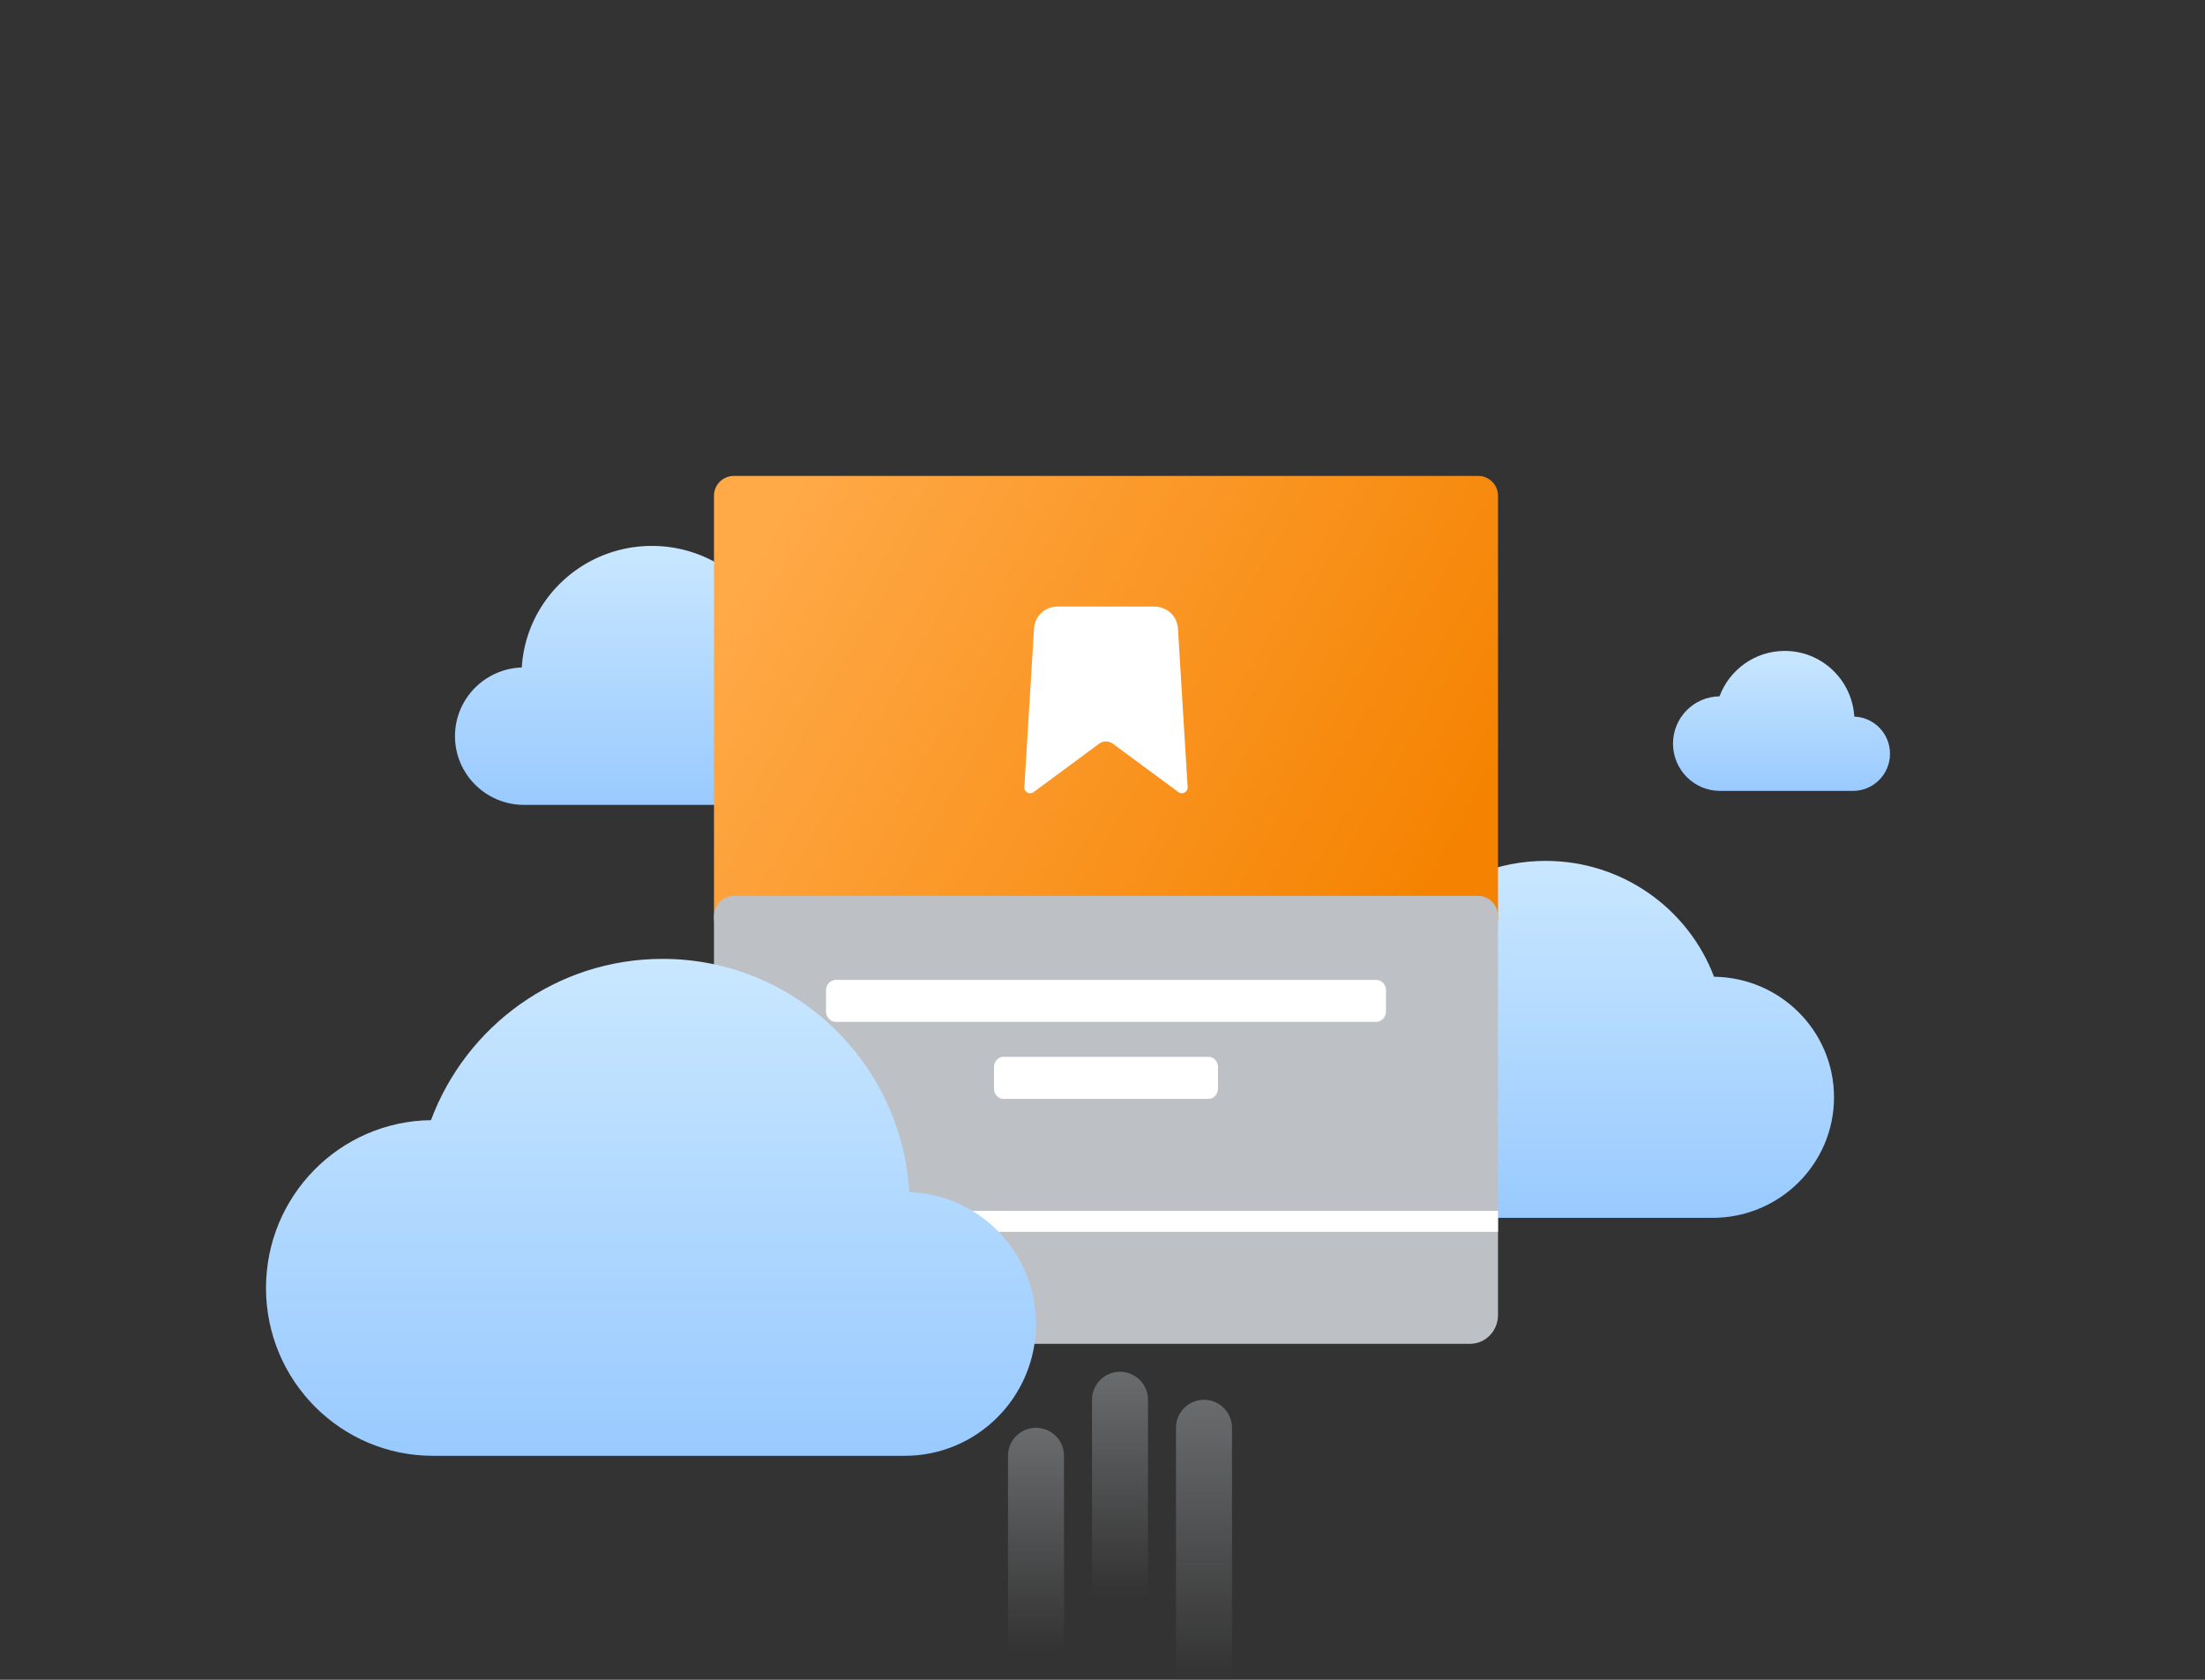 <svg width="315" height="240" xmlns="http://www.w3.org/2000/svg"><rect width="100%" height="100%" fill="#333333" stroke="none"/><defs><linearGradient x1="50%" y1="0%" x2="50%" y2="100%" id="a"><stop stop-color="#C9E7FF" offset="0%"/><stop stop-color="#99CAFF" offset="100%"/></linearGradient><linearGradient x1="50%" y1="0%" x2="50%" y2="100%" id="b"><stop stop-color="#C9E7FF" offset="0%"/><stop stop-color="#99CAFF" offset="100%"/></linearGradient><linearGradient x1="50%" y1="0%" x2="50%" y2="100%" id="c"><stop stop-color="#C9E7FF" offset="0%"/><stop stop-color="#99CAFF" offset="100%"/></linearGradient><linearGradient x1="50%" y1="0%" x2="50%" y2="100%" id="d"><stop stop-color="#BDC0C5" offset="0%"/><stop stop-color="#BDC0C5" stop-opacity="0" offset="100%"/></linearGradient><linearGradient x1="50%" y1="0%" x2="50%" y2="100%" id="e"><stop stop-color="#BDC0C5" offset="0%"/><stop stop-color="#BDC0C5" stop-opacity="0" offset="100%"/></linearGradient><linearGradient x1="100%" y1="66.327%" x2="0%" y2="33.673%" id="f"><stop stop-color="#F58301" offset="0%"/><stop stop-color="#FFA947" offset="100%"/></linearGradient><linearGradient x1="50%" y1="0%" x2="50%" y2="100%" id="g"><stop stop-color="#C9E7FF" offset="0%"/><stop stop-color="#99CAFF" offset="100%"/></linearGradient></defs><g fill="none" fill-rule="evenodd"><path d="M195.161 146.935C195.975 133.58 207.142 123 220.8 123c11.016 0 20.409 6.883 24.06 16.552 9.486.114 17.141 7.778 17.141 17.221 0 9.515-7.769 17.227-17.353 17.227h-49.01c-7.53 0-13.637-6.06-13.637-13.538 0-7.318 5.85-13.277 13.161-13.527z" fill="url(#a)"/><path d="M93.13 78a18.625 18.625 0 0117.443 12.008c6.877.083 12.427 5.643 12.427 12.494 0 6.903-5.632 12.498-12.581 12.498H74.887c-5.46 0-9.887-4.397-9.887-9.822 0-5.309 4.241-9.632 9.542-9.813C75.132 85.676 83.228 78 93.129 78z" fill="url(#b)"/><path d="M244.1 102.386c.315-5.237 4.643-9.386 9.935-9.386 4.268 0 7.908 2.7 9.323 6.49 3.676.046 6.642 3.051 6.642 6.754 0 3.732-3.01 6.756-6.724 6.756h-18.992c-2.918 0-5.284-2.377-5.284-5.309 0-2.87 2.267-5.206 5.1-5.305z" fill="url(#c)" transform="matrix(-1 0 0 1 509 0)"/><path d="M152 208v28h-8v-28a4 4 0 118 0z" fill="url(#d)" opacity=".4"/><path d="M176 204v36h-8v-36a4 4 0 118 0z" fill="url(#e)" opacity=".4"/><path d="M164 200v28h-8v-28a4 4 0 118 0z" fill="url(#d)" opacity=".4"/><path d="M112 64a2.828 2.828 0 00-2.83-2.83H2.832A2.83 2.83 0 000 64V2.832A2.832 2.832 0 012.832 0H109.17A2.83 2.83 0 01112 2.832V64z" fill="url(#f)" transform="translate(102 68)"/><path d="M151.047 86.667h13.904a3.333 3.333 0 013.327 3.13l1.385 22.652a.833.833 0 01-1.327.72l-9.347-6.905a1.667 1.667 0 00-1.98 0l-9.347 6.906a.833.833 0 01-1.327-.721l1.385-22.652a3.333 3.333 0 013.327-3.13z" fill="#FFF"/><g><path d="M210 192H104.832c-1.564 0-2.832-1.302-2.832-2.91v-58.18c0-1.608 1.268-2.91 2.832-2.91H211.17c1.564 0 2.83 1.302 2.83 2.91v56.982c0 2.269-1.79 4.108-4 4.108z" fill="#BDC0C5"/><path d="M111.5 181a1.5 1.5 0 011.5 1.5v3a1.5 1.5 0 01-1.5 1.5h-3a1.5 1.5 0 01-1.5-1.5v-3a1.5 1.5 0 011.5-1.5h3zm28 0a1.5 1.5 0 011.5 1.5v3a1.5 1.5 0 01-1.5 1.5h-21a1.5 1.5 0 01-1.5-1.5v-3a1.5 1.5 0 011.5-1.5h21zm74.5-8v3H102v-3h112zm-41.333-22c.736 0 1.333.672 1.333 1.5v3c0 .828-.597 1.5-1.333 1.5h-29.334c-.736 0-1.333-.672-1.333-1.5v-3c0-.828.597-1.5 1.333-1.5h29.334zm23.904-11c.79 0 1.429.672 1.429 1.5v3c0 .828-.64 1.5-1.429 1.5H119.43c-.79 0-1.429-.672-1.429-1.5v-3c0-.828.64-1.5 1.429-1.5h77.142z" fill="#FFF"/></g><path d="M129.903 170.323C128.783 151.73 113.43 137 94.65 137c-15.145 0-28.062 9.583-33.082 23.043C48.525 160.2 38 170.87 38 184.018 38 197.262 48.683 208 61.86 208h67.388c10.356 0 18.752-8.438 18.752-18.848-.001-10.188-8.045-18.482-18.097-18.83z" fill="url(#g)"/></g></svg>